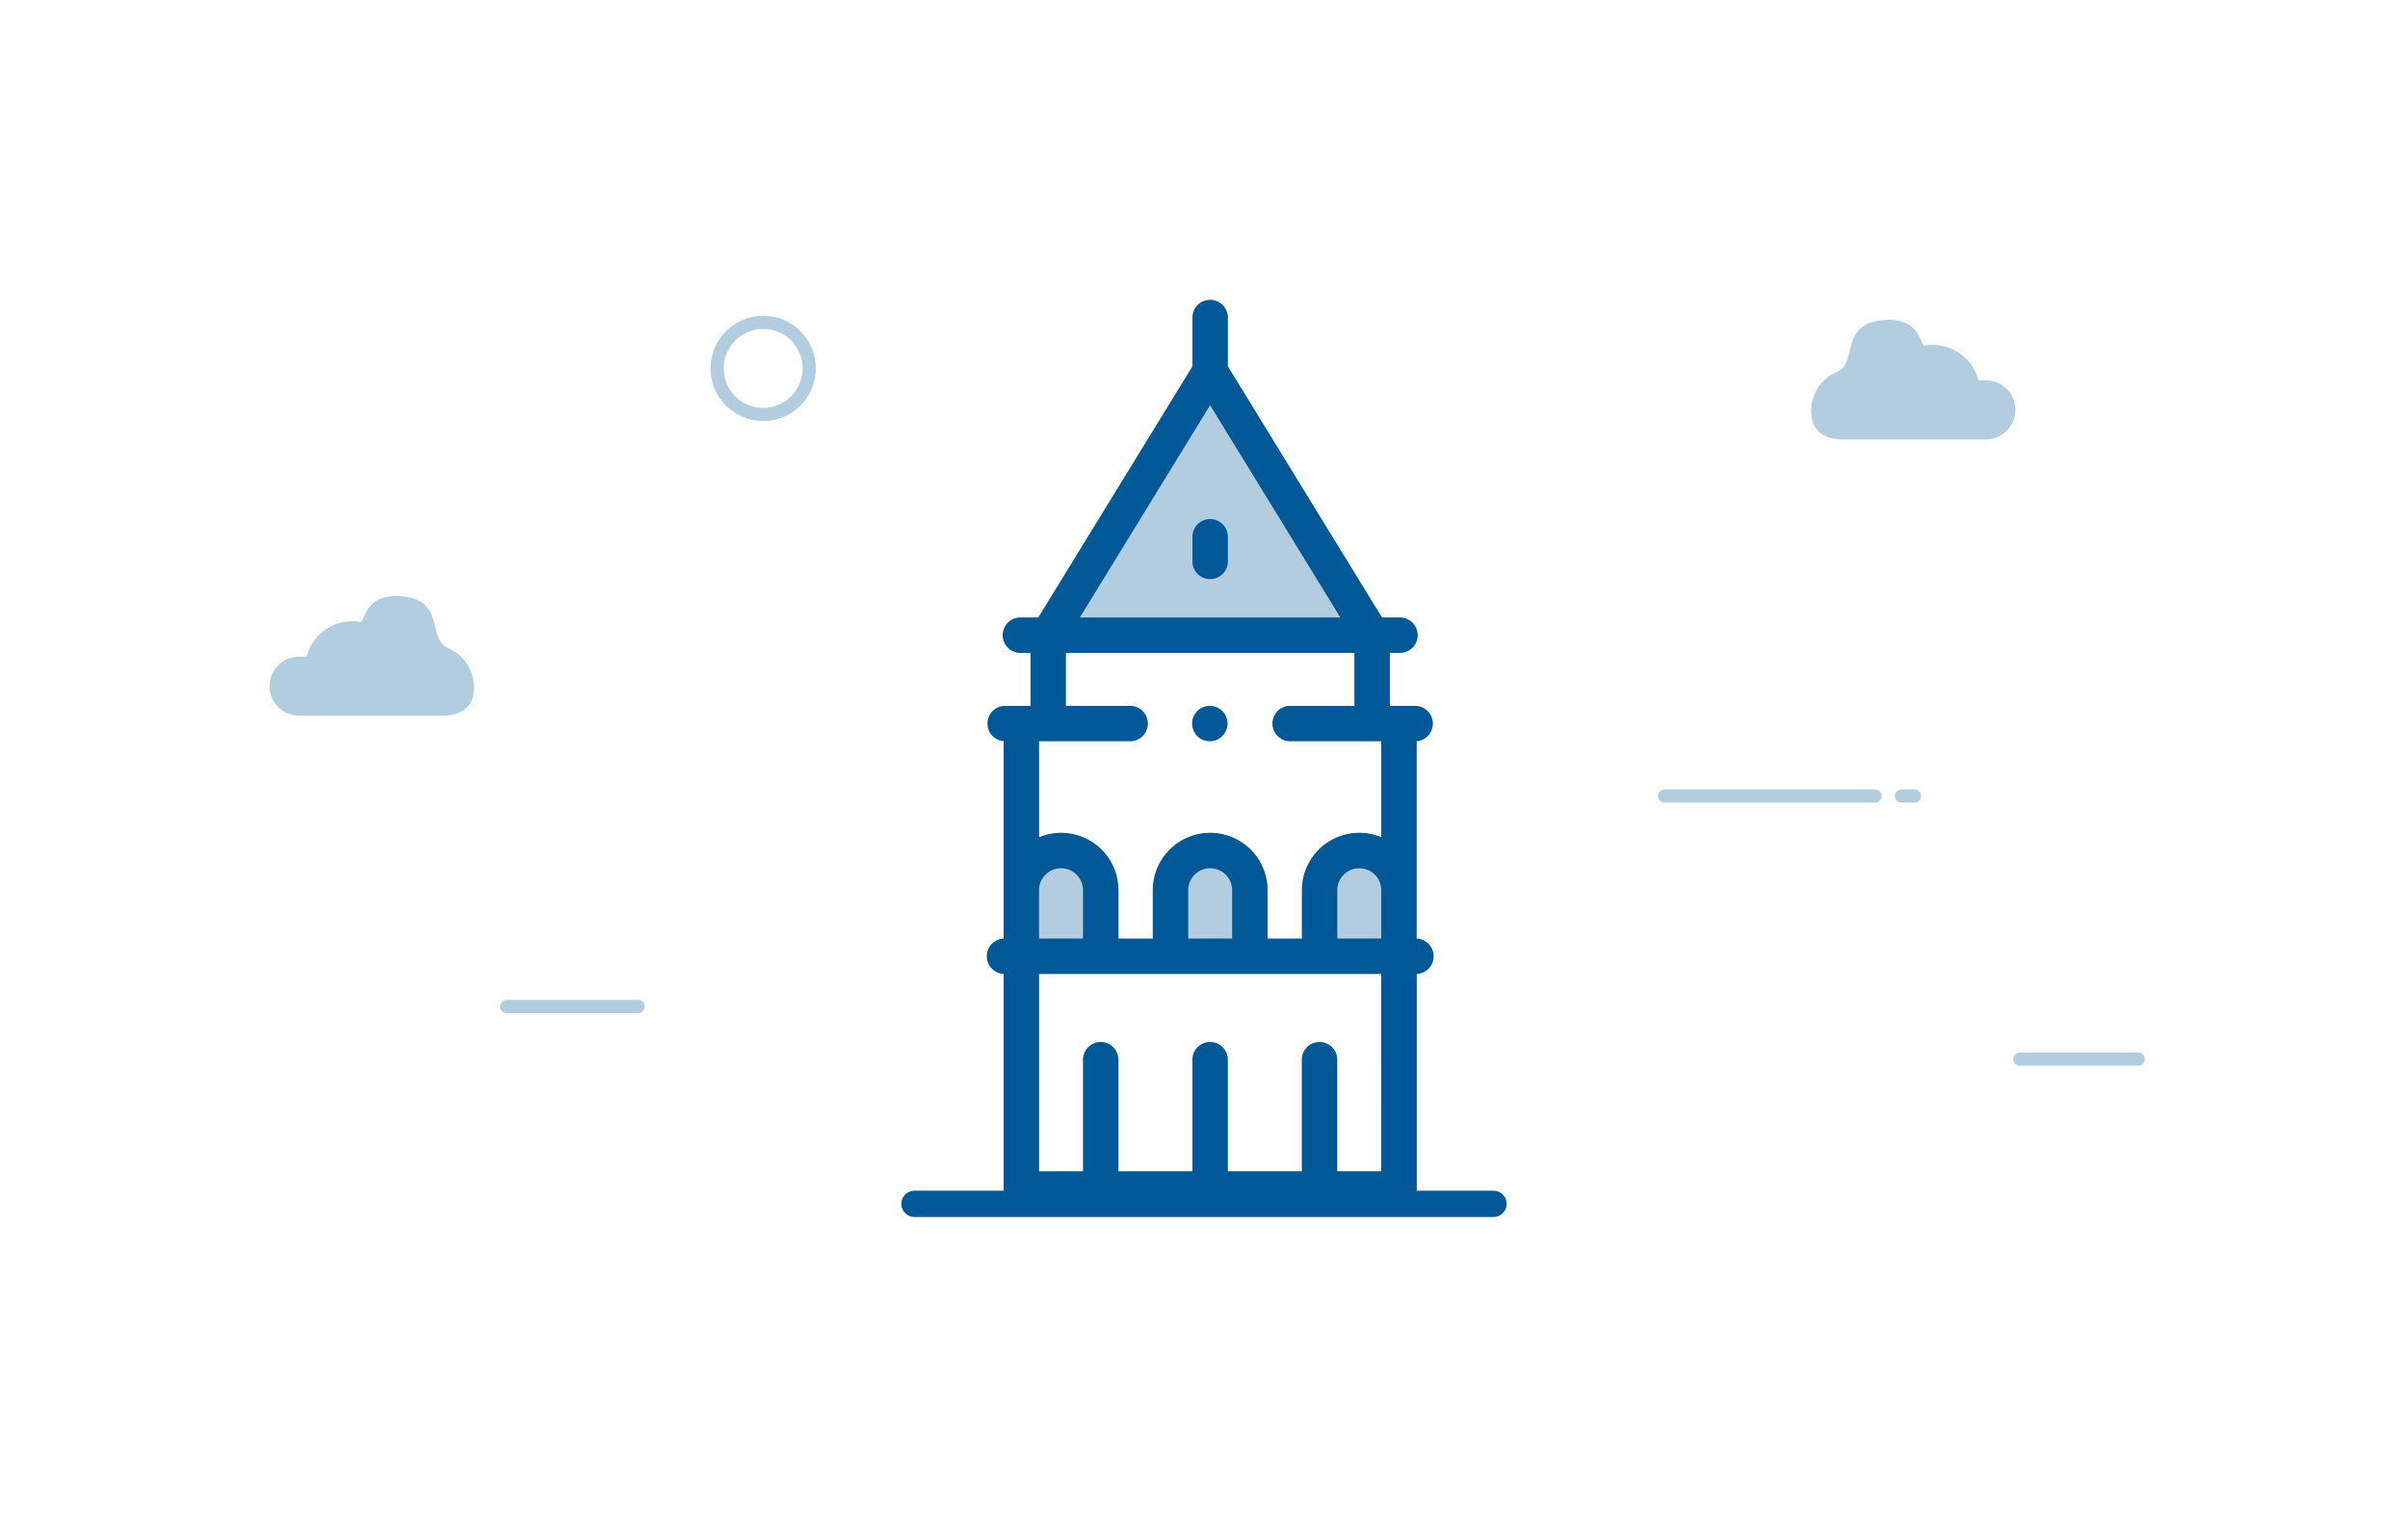 <svg xmlns="http://www.w3.org/2000/svg" xmlns:xlink="http://www.w3.org/1999/xlink" width="183" height="115" viewBox="0 0 183 115"><defs><clipPath id="a"><rect width="183" height="115" rx="6" transform="translate(-24.19 -22)" fill="#e4e4e4"/></clipPath></defs><g transform="translate(24.19 22)" clip-path="url(#a)"><path d="M5.876,7.593H5.31A3.591,3.591,0,0,0,1.23,4.95C.841,5.017.989,2.666-2.111,3.031S-3.855,6.271-5.455,6.95a3.2,3.2,0,0,0-1.933,3.239c.024,1.131.912,1.887,2.319,1.893s5.04,0,6.9,0h4.04a2.244,2.244,0,0,0,0-4.489Z" transform="translate(120.859 -0.684)" fill="rgba(0,88,151,0.3)"/><path d="M-5.145,7.592h.566A3.591,3.591,0,0,1-.5,4.95c.389.066.241-2.284,3.342-1.919s1.744,3.24,3.344,3.918a3.2,3.2,0,0,1,1.933,3.239C8.1,11.319,7.208,12.075,5.8,12.081s-5.04,0-6.9,0h-4.04A2.244,2.244,0,0,1-7.389,9.837,2.244,2.244,0,0,1-5.145,7.592Z" transform="translate(3.689 20.316)" fill="rgba(0,88,151,0.3)"/><g transform="translate(29.81 2)" fill="none" stroke="rgba(0,88,151,0.3)" stroke-width="1"><circle cx="4" cy="4" r="4" stroke="none"/><circle cx="4" cy="4" r="3.5" fill="none"/></g><line x2="16" transform="translate(102.31 38.5)" fill="none" stroke="rgba(0,88,151,0.3)" stroke-linecap="round" stroke-width="1"/><line x2="9" transform="translate(129.31 58.5)" fill="none" stroke="rgba(0,88,151,0.3)" stroke-linecap="round" stroke-width="1"/><line x2="1" transform="translate(120.31 38.5)" fill="none" stroke="rgba(0,88,151,0.3)" stroke-linecap="round" stroke-width="1"/><line x2="10" transform="translate(14.31 54.5)" fill="none" stroke="rgba(0,88,151,0.3)" stroke-linecap="round" stroke-width="1"/><g transform="translate(-79.143 0.789)"><path d="M132.43,49.71l.232-6.637L135.4,41.82l2.6,1.253.6,6.173h5.617l-.279-4.873,1.114-2.043,1.9-.51h1.072l1.252,1.253.929,1.9-.232,4.733h5.478V43.073l1.856-1.253h1.81l1.485,1.253.371,2.414v4.733Z" fill="rgba(0,88,151,0.3)"/><path d="M55.945,26.157H79.959L67.81,6.729Z" transform="translate(79.143 -0.789)" fill="rgba(0,88,151,0.3)"/><path d="M247.346,128.317A1.346,1.346,0,0,1,246,126.971V125.1a1.346,1.346,0,1,1,2.692,0v1.873A1.346,1.346,0,0,1,247.346,128.317Z" transform="translate(-100.425 -107.091)" fill="#005897"/><path d="M162.616,48.55v-15a1.346,1.346,0,0,0-.118-2.687h-1.922V26.836h.77a1.346,1.346,0,1,0,0-2.692h-1.363L148.267,5.054V1.346a1.346,1.346,0,1,0-2.692,0V5.054l-11.716,19.09H132.5a1.346,1.346,0,1,0,0,2.692h.77V30.86h-1.922a1.346,1.346,0,0,0-.118,2.687v15a1.346,1.346,0,0,0,0,2.689V67.581a1.346,1.346,0,0,0,1.346,1.346h28.7a1.346,1.346,0,0,0,1.346-1.346V51.238a1.346,1.346,0,0,0,0-2.689Zm-15.7-40.542,9.9,16.136H137.018Zm-13,36.864a1.67,1.67,0,1,1,3.341,0v3.675h-3.341Zm26.005,21.363h-3.341V57.754a1.346,1.346,0,1,0-2.692,0v8.481h-5.623V57.754a1.346,1.346,0,1,0-2.692,0v8.481h-5.623V57.754a1.346,1.346,0,1,0-2.692,0v8.481h-3.341V51.24h26.005ZM145.251,48.548V44.872a1.67,1.67,0,0,1,3.341,0v3.675Zm14.673,0h-3.341V44.872a1.67,1.67,0,0,1,3.341,0Zm0-7.706a4.363,4.363,0,0,0-6.033,4.03v3.675h-2.606V44.872a4.363,4.363,0,0,0-8.726,0v3.675h-2.606V44.872a4.363,4.363,0,0,0-6.033-4.03V33.553h6.922a1.346,1.346,0,1,0,0-2.692h-4.882V26.836h21.925V30.86H153a1.346,1.346,0,0,0,0,2.692h6.922v7.289Z" transform="translate(0)" fill="#005897"/><path d="M247.176,231.95a1.346,1.346,0,1,1,1.319-1.082A1.357,1.357,0,0,1,247.176,231.95Z" transform="translate(-100.279 -198.398)" fill="#005897"/><line x2="44" transform="translate(124.452 68.711)" fill="none" stroke="#005897" stroke-linecap="round" stroke-width="2"/></g></g></svg>